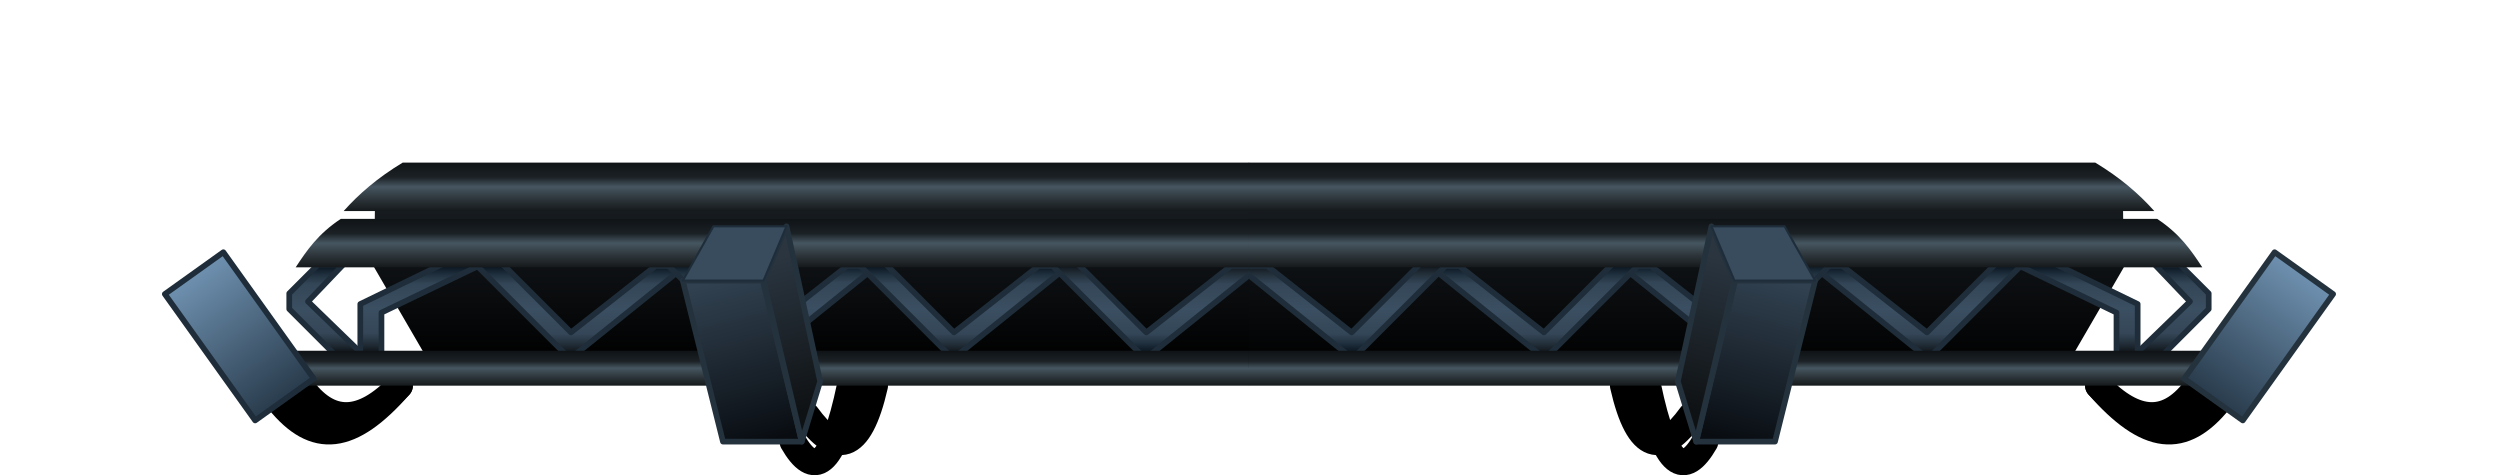 <?xml version="1.0" encoding="UTF-8" standalone="no"?>
<!DOCTYPE svg PUBLIC "-//W3C//DTD SVG 1.1//EN" "http://www.w3.org/Graphics/SVG/1.1/DTD/svg11.dtd">
<svg width="100%" height="100%" viewBox="0 0 1173 223" version="1.1" xmlns="http://www.w3.org/2000/svg" xmlns:xlink="http://www.w3.org/1999/xlink" xml:space="preserve" xmlns:serif="http://www.serif.com/" style="fill-rule:evenodd;clip-rule:evenodd;stroke-linecap:round;stroke-linejoin:round;stroke-miterlimit:1.5;">
    <g transform="matrix(1,0,0,1,-13.135,-275.633)">
        <g>
            <g transform="matrix(0.353,0,0,0.353,54.328,315.808)">
                <path d="M282.362,398.799C320.927,453.255 365.266,449.968 414.394,398.799" style="fill:none;stroke:black;stroke-width:35.37px;"/>
            </g>
            <g transform="matrix(0.353,0,0,0.353,54.328,315.808)">
                <path d="M253.755,418.609C301.582,477.773 348.963,473.427 414.394,398.799" style="fill:none;stroke:black;stroke-width:35.37px;"/>
            </g>
            <g transform="matrix(0.353,0,0,0.353,54.328,315.808)">
                <path d="M955.725,438.418C993.916,491.233 1025.36,489.171 1045.95,398.799" style="fill:none;stroke:black;stroke-width:35.37px;"/>
            </g>
            <g transform="matrix(0.353,0,0,0.353,54.328,315.808)">
                <path d="M937.24,473.454C964.205,520.428 989.935,511.453 1013.38,398.799" style="fill:none;stroke:black;stroke-width:35.37px;"/>
            </g>
            <g transform="matrix(0.353,0,0,0.353,54.328,315.808)">
                <g transform="matrix(0.952,0,0,1,10.746,-5.68434e-14)">
                    <path d="M388.496,241.495L470.328,375.59L1610,375.59L1610,155.737L389.699,155.737L388.496,241.495Z" style="fill:url(#_Linear1);"/>
                </g>
                <g>
                    <path d="M306.04,237.89L267.768,276.162L267.768,296.983L328.562,357.777L365.7,357.777L292.668,286.998L339.769,237.644L306.04,237.89Z" style="fill:url(#_Linear2);stroke:rgb(30,45,57);stroke-width:7.55px;"/>
                    <path d="M362.206,352.381L362.206,290.297L486.14,230.091L530.855,234.091L390.344,301.711L390.344,357.777L362.91,357.777L362.206,352.381Z" style="fill:url(#_Linear3);stroke:rgb(30,45,57);stroke-width:7.55px;"/>
                    <path d="M515.515,237.644L636.052,358.181L646.868,358.181L794.044,239.694L754.581,239.694L642.228,328.047L542.649,228.468L515.515,237.644Z" style="fill:url(#_Linear4);stroke:rgb(30,45,57);stroke-width:7.55px;"/>
                    <g transform="matrix(1,0,0,1,254.558,0)">
                        <path d="M515.515,237.644L636.052,358.181L646.868,358.181L794.044,239.694L754.581,239.694L642.228,328.047L542.649,228.468L515.515,237.644Z" style="fill:url(#_Linear5);stroke:rgb(30,45,57);stroke-width:7.55px;"/>
                    </g>
                    <g transform="matrix(1,0,0,1,509.115,0)">
                        <path d="M515.515,237.644L636.052,358.181L646.868,358.181L794.044,239.694L754.581,239.694L642.228,328.047L542.649,228.468L515.515,237.644Z" style="fill:url(#_Linear6);stroke:rgb(30,45,57);stroke-width:7.55px;"/>
                    </g>
                    <g transform="matrix(1,0,0,1,764.729,0)">
                        <path d="M515.515,237.644L636.052,358.181L646.868,358.181L794.044,239.694L754.581,239.694L642.228,328.047L542.649,228.468L515.515,237.644Z" style="fill:url(#_Linear7);stroke:rgb(30,45,57);stroke-width:7.55px;"/>
                    </g>
                </g>
                <g transform="matrix(0.952,0,0,1,10.746,16)">
                    <path d="M237.526,382.799L1610,382.799L1610,336.381L226.351,336.381C224.677,351.854 227.463,367.326 237.526,382.799Z" style="fill:url(#_Linear8);"/>
                </g>
                <g transform="matrix(0.877,0,0,1.389,131.729,-364.954)">
                    <path d="M237.526,382.799L1610,382.799L1610,336.381L327.138,336.381C288.938,350.933 260.435,366.557 237.526,382.799Z" style="fill:url(#_Linear9);"/>
                </g>
                <g transform="matrix(0.924,0,0,1.389,56.819,-290.17)">
                    <path d="M237.526,382.799L1610,382.799L1610,336.381L302.526,336.381C269.58,350.856 253.514,366.632 237.526,382.799Z" style="fill:url(#_Linear10);"/>
                </g>
            </g>
            <g transform="matrix(0.353,0,0,0.353,54.328,315.808)">
                <path d="M844.244,473.176L948.98,473.176L897.056,259.174L790.881,259.174L844.244,473.176Z" style="fill:url(#_Linear11);stroke:rgb(36,50,62);stroke-width:7.55px;"/>
            </g>
            <g transform="matrix(0.353,0,0,0.353,54.328,315.808)">
                <path d="M898.157,259.174L928.7,187.019L973.437,393.164L948.98,473.176L898.157,259.174Z" style="fill:url(#_Linear12);stroke:rgb(36,50,62);stroke-width:7.55px;"/>
            </g>
            <g transform="matrix(0.353,1.95938e-17,0,0.353,54.328,315.808)">
                <path d="M790.881,259.174L831.524,187.019L928.7,187.019L898.157,259.174L790.881,259.174Z" style="fill:rgb(56,76,93);stroke:rgb(30,45,57);stroke-width:2.83px;"/>
            </g>
            <g transform="matrix(0.256,-0.183,0.183,0.256,-45.927,430.391)">
                <rect x="383.634" y="208.676" width="107.276" height="231.606" style="fill:url(#_Linear13);stroke:rgb(30,45,57);stroke-width:8.49px;"/>
            </g>
        </g>
        <g transform="matrix(-1,0,0,1,1198.31,0)">
            <g transform="matrix(0.353,0,0,0.353,54.328,315.808)">
                <path d="M282.362,398.799C320.927,453.255 365.266,449.968 414.394,398.799" style="fill:none;stroke:black;stroke-width:35.37px;"/>
            </g>
            <g transform="matrix(0.353,0,0,0.353,54.328,315.808)">
                <path d="M253.755,418.609C301.582,477.773 348.963,473.427 414.394,398.799" style="fill:none;stroke:black;stroke-width:35.37px;"/>
            </g>
            <g transform="matrix(0.353,0,0,0.353,54.328,315.808)">
                <path d="M955.725,438.418C993.916,491.233 1025.36,489.171 1045.95,398.799" style="fill:none;stroke:black;stroke-width:35.37px;"/>
            </g>
            <g transform="matrix(0.353,0,0,0.353,54.328,315.808)">
                <path d="M937.24,473.454C964.205,520.428 989.935,511.453 1013.38,398.799" style="fill:none;stroke:black;stroke-width:35.37px;"/>
            </g>
            <g transform="matrix(0.353,0,0,0.353,54.328,315.808)">
                <g transform="matrix(0.952,0,0,1,10.746,-5.68434e-14)">
                    <path d="M388.496,241.495L470.328,375.59L1610,375.59L1610,155.737L389.699,155.737L388.496,241.495Z" style="fill:url(#_Linear14);"/>
                </g>
                <g>
                    <path d="M306.04,237.89L267.768,276.162L267.768,296.983L328.562,357.777L365.7,357.777L292.668,286.998L339.769,237.644L306.04,237.89Z" style="fill:url(#_Linear15);stroke:rgb(30,45,57);stroke-width:7.55px;"/>
                    <path d="M362.206,352.381L362.206,290.297L486.14,230.091L530.855,234.091L390.344,301.711L390.344,357.777L362.91,357.777L362.206,352.381Z" style="fill:url(#_Linear16);stroke:rgb(30,45,57);stroke-width:7.55px;"/>
                    <path d="M515.515,237.644L636.052,358.181L646.868,358.181L794.044,239.694L754.581,239.694L642.228,328.047L542.649,228.468L515.515,237.644Z" style="fill:url(#_Linear17);stroke:rgb(30,45,57);stroke-width:7.55px;"/>
                    <g transform="matrix(1,0,0,1,254.558,0)">
                        <path d="M515.515,237.644L636.052,358.181L646.868,358.181L794.044,239.694L754.581,239.694L642.228,328.047L542.649,228.468L515.515,237.644Z" style="fill:url(#_Linear18);stroke:rgb(30,45,57);stroke-width:7.55px;"/>
                    </g>
                    <g transform="matrix(1,0,0,1,509.115,0)">
                        <path d="M515.515,237.644L636.052,358.181L646.868,358.181L794.044,239.694L754.581,239.694L642.228,328.047L542.649,228.468L515.515,237.644Z" style="fill:url(#_Linear19);stroke:rgb(30,45,57);stroke-width:7.55px;"/>
                    </g>
                    <g transform="matrix(1,0,0,1,764.729,0)">
                        <clipPath id="_clip20">
                            <rect x="515.515" y="228.468" width="263.916" height="129.713"/>
                        </clipPath>
                        <g clip-path="url(#_clip20)">
                            <path d="M515.515,237.644L636.052,358.181L646.868,358.181L794.044,239.694L754.581,239.694L642.228,328.047L542.649,228.468L515.515,237.644Z" style="fill:url(#_Linear21);stroke:rgb(30,45,57);stroke-width:7.55px;"/>
                        </g>
                    </g>
                </g>
                <g transform="matrix(0.952,0,0,1,10.746,16)">
                    <path d="M237.526,382.799L1610,382.799L1610,336.381L226.351,336.381C224.677,351.854 227.463,367.326 237.526,382.799Z" style="fill:url(#_Linear22);"/>
                </g>
                <g transform="matrix(0.877,0,0,1.389,131.729,-364.954)">
                    <path d="M237.526,382.799L1610,382.799L1610,336.381L327.138,336.381C288.938,350.933 260.435,366.557 237.526,382.799Z" style="fill:url(#_Linear23);"/>
                </g>
                <g transform="matrix(0.924,0,0,1.389,56.819,-290.17)">
                    <path d="M237.526,382.799L1610,382.799L1610,336.381L302.526,336.381C269.58,350.856 253.514,366.632 237.526,382.799Z" style="fill:url(#_Linear24);"/>
                </g>
            </g>
            <g transform="matrix(0.353,0,0,0.353,54.328,315.808)">
                <path d="M844.244,473.176L948.98,473.176L897.056,259.174L790.881,259.174L844.244,473.176Z" style="fill:url(#_Linear25);stroke:rgb(36,50,62);stroke-width:7.55px;"/>
            </g>
            <g transform="matrix(0.353,0,0,0.353,54.328,315.808)">
                <path d="M898.157,259.174L928.7,187.019L973.437,393.164L948.98,473.176L898.157,259.174Z" style="fill:url(#_Linear26);stroke:rgb(36,50,62);stroke-width:7.55px;"/>
            </g>
            <g transform="matrix(0.353,1.95938e-17,0,0.353,54.328,315.808)">
                <path d="M790.881,259.174L831.524,187.019L928.7,187.019L898.157,259.174L790.881,259.174Z" style="fill:rgb(56,76,93);stroke:rgb(30,45,57);stroke-width:2.83px;"/>
            </g>
            <g transform="matrix(0.256,-0.183,0.183,0.256,-45.927,430.391)">
                <rect x="383.634" y="208.676" width="107.276" height="231.606" style="fill:url(#_Linear27);stroke:rgb(36,50,62);stroke-width:8.49px;"/>
            </g>
        </g>
    </g>
    <defs>
        <linearGradient id="_Linear1" x1="0" y1="0" x2="1" y2="0" gradientUnits="userSpaceOnUse" gradientTransform="matrix(1.32955e-14,-206.803,217.132,1.2663e-14,1111.39,366.175)"><stop offset="0" style="stop-color:black;stop-opacity:1"/><stop offset="1" style="stop-color:rgb(23,28,33);stop-opacity:1"/></linearGradient>
        <linearGradient id="_Linear2" x1="0" y1="0" x2="1" y2="0" gradientUnits="userSpaceOnUse" gradientTransform="matrix(6.73691e-15,-110.022,110.022,6.73691e-15,334.198,351.517)"><stop offset="0" style="stop-color:rgb(20,27,33);stop-opacity:1"/><stop offset="0.09" style="stop-color:rgb(36,49,60);stop-opacity:1"/><stop offset="0.2" style="stop-color:rgb(52,70,87);stop-opacity:1"/><stop offset="0.5" style="stop-color:rgb(59,79,98);stop-opacity:1"/><stop offset="0.8" style="stop-color:rgb(51,70,87);stop-opacity:1"/><stop offset="0.91" style="stop-color:rgb(32,48,62);stop-opacity:1"/><stop offset="1" style="stop-color:rgb(13,26,37);stop-opacity:1"/></linearGradient>
        <linearGradient id="_Linear3" x1="0" y1="0" x2="1" y2="0" gradientUnits="userSpaceOnUse" gradientTransform="matrix(6.73691e-15,-110.022,110.022,6.73691e-15,376.888,351.517)"><stop offset="0" style="stop-color:rgb(20,27,33);stop-opacity:1"/><stop offset="0.09" style="stop-color:rgb(36,49,60);stop-opacity:1"/><stop offset="0.2" style="stop-color:rgb(52,70,87);stop-opacity:1"/><stop offset="0.5" style="stop-color:rgb(59,79,98);stop-opacity:1"/><stop offset="0.8" style="stop-color:rgb(51,70,87);stop-opacity:1"/><stop offset="0.91" style="stop-color:rgb(32,48,62);stop-opacity:1"/><stop offset="1" style="stop-color:rgb(13,26,37);stop-opacity:1"/></linearGradient>
        <linearGradient id="_Linear4" x1="0" y1="0" x2="1" y2="0" gradientUnits="userSpaceOnUse" gradientTransform="matrix(6.78983e-15,-110.886,110.886,6.78983e-15,642.56,352.381)"><stop offset="0" style="stop-color:rgb(20,27,33);stop-opacity:1"/><stop offset="0.09" style="stop-color:rgb(36,49,60);stop-opacity:1"/><stop offset="0.2" style="stop-color:rgb(52,70,87);stop-opacity:1"/><stop offset="0.5" style="stop-color:rgb(59,79,98);stop-opacity:1"/><stop offset="0.8" style="stop-color:rgb(51,70,87);stop-opacity:1"/><stop offset="0.91" style="stop-color:rgb(32,48,62);stop-opacity:1"/><stop offset="1" style="stop-color:rgb(13,26,37);stop-opacity:1"/></linearGradient>
        <linearGradient id="_Linear5" x1="0" y1="0" x2="1" y2="0" gradientUnits="userSpaceOnUse" gradientTransform="matrix(6.89888e-15,-112.667,112.667,6.89888e-15,643.633,351.957)"><stop offset="0" style="stop-color:rgb(20,27,33);stop-opacity:1"/><stop offset="0.09" style="stop-color:rgb(36,49,60);stop-opacity:1"/><stop offset="0.2" style="stop-color:rgb(52,70,87);stop-opacity:1"/><stop offset="0.5" style="stop-color:rgb(59,79,98);stop-opacity:1"/><stop offset="0.8" style="stop-color:rgb(51,70,87);stop-opacity:1"/><stop offset="0.91" style="stop-color:rgb(32,48,62);stop-opacity:1"/><stop offset="1" style="stop-color:rgb(13,26,37);stop-opacity:1"/></linearGradient>
        <linearGradient id="_Linear6" x1="0" y1="0" x2="1" y2="0" gradientUnits="userSpaceOnUse" gradientTransform="matrix(6.78983e-15,-110.886,110.886,6.78983e-15,641.98,352.381)"><stop offset="0" style="stop-color:rgb(20,27,33);stop-opacity:1"/><stop offset="0.09" style="stop-color:rgb(36,49,60);stop-opacity:1"/><stop offset="0.2" style="stop-color:rgb(52,70,87);stop-opacity:1"/><stop offset="0.5" style="stop-color:rgb(59,79,98);stop-opacity:1"/><stop offset="0.8" style="stop-color:rgb(51,70,87);stop-opacity:1"/><stop offset="0.91" style="stop-color:rgb(32,48,62);stop-opacity:1"/><stop offset="1" style="stop-color:rgb(13,26,37);stop-opacity:1"/></linearGradient>
        <linearGradient id="_Linear7" x1="0" y1="0" x2="1" y2="0" gradientUnits="userSpaceOnUse" gradientTransform="matrix(6.78983e-15,110.886,-110.886,6.78983e-15,645.227,241.495)"><stop offset="0" style="stop-color:rgb(20,27,33);stop-opacity:1"/><stop offset="0.09" style="stop-color:rgb(36,49,60);stop-opacity:1"/><stop offset="0.2" style="stop-color:rgb(52,70,87);stop-opacity:1"/><stop offset="0.5" style="stop-color:rgb(59,79,98);stop-opacity:1"/><stop offset="0.8" style="stop-color:rgb(51,70,87);stop-opacity:1"/><stop offset="0.91" style="stop-color:rgb(32,48,62);stop-opacity:1"/><stop offset="1" style="stop-color:rgb(13,26,37);stop-opacity:1"/></linearGradient>
        <linearGradient id="_Linear8" x1="0" y1="0" x2="1" y2="0" gradientUnits="userSpaceOnUse" gradientTransform="matrix(2.84225e-15,-46.417,46.417,2.84225e-15,905.422,382.799)"><stop offset="0" style="stop-color:rgb(21,25,27);stop-opacity:1"/><stop offset="0.3" style="stop-color:rgb(50,60,66);stop-opacity:1"/><stop offset="0.5" style="stop-color:rgb(70,86,97);stop-opacity:1"/><stop offset="0.7" style="stop-color:rgb(27,33,37);stop-opacity:1"/><stop offset="1" style="stop-color:rgb(15,19,22);stop-opacity:1"/></linearGradient>
        <linearGradient id="_Linear9" x1="0" y1="0" x2="1" y2="0" gradientUnits="userSpaceOnUse" gradientTransform="matrix(2.84225e-15,-46.417,46.417,2.84225e-15,905.422,382.799)"><stop offset="0" style="stop-color:rgb(21,25,27);stop-opacity:1"/><stop offset="0.3" style="stop-color:rgb(50,60,66);stop-opacity:1"/><stop offset="0.5" style="stop-color:rgb(70,86,97);stop-opacity:1"/><stop offset="0.7" style="stop-color:rgb(27,33,37);stop-opacity:1"/><stop offset="1" style="stop-color:rgb(15,19,22);stop-opacity:1"/></linearGradient>
        <linearGradient id="_Linear10" x1="0" y1="0" x2="1" y2="0" gradientUnits="userSpaceOnUse" gradientTransform="matrix(2.84225e-15,-46.417,46.417,2.84225e-15,905.422,382.799)"><stop offset="0" style="stop-color:rgb(21,25,27);stop-opacity:1"/><stop offset="0.3" style="stop-color:rgb(50,60,66);stop-opacity:1"/><stop offset="0.5" style="stop-color:rgb(70,86,97);stop-opacity:1"/><stop offset="0.7" style="stop-color:rgb(27,33,37);stop-opacity:1"/><stop offset="1" style="stop-color:rgb(15,19,22);stop-opacity:1"/></linearGradient>
        <linearGradient id="_Linear11" x1="0" y1="0" x2="1" y2="0" gradientUnits="userSpaceOnUse" gradientTransform="matrix(55.563,214.28,-214.28,55.563,838.872,259.174)"><stop offset="0" style="stop-color:rgb(49,65,80);stop-opacity:1"/><stop offset="1" style="stop-color:rgb(9,13,18);stop-opacity:1"/></linearGradient>
        <linearGradient id="_Linear12" x1="0" y1="0" x2="1" y2="0" gradientUnits="userSpaceOnUse" gradientTransform="matrix(52.263,198.161,-198.161,52.263,910.389,230.882)"><stop offset="0" style="stop-color:rgb(42,53,64);stop-opacity:1"/><stop offset="1" style="stop-color:rgb(15,18,20);stop-opacity:1"/></linearGradient>
        <linearGradient id="_Linear13" x1="0" y1="0" x2="1" y2="0" gradientUnits="userSpaceOnUse" gradientTransform="matrix(-0.354,226.887,-227.113,-0.354,430.859,209.926)"><stop offset="0" style="stop-color:rgb(110,144,175);stop-opacity:1"/><stop offset="1" style="stop-color:rgb(42,61,78);stop-opacity:1"/></linearGradient>
        <linearGradient id="_Linear14" x1="0" y1="0" x2="1" y2="0" gradientUnits="userSpaceOnUse" gradientTransform="matrix(-1.41345e-14,-219.854,43.622,-2.54402e-15,1067.9,375.59)"><stop offset="0" style="stop-color:black;stop-opacity:1"/><stop offset="1" style="stop-color:rgb(23,28,33);stop-opacity:1"/></linearGradient>
        <linearGradient id="_Linear15" x1="0" y1="0" x2="1" y2="0" gradientUnits="userSpaceOnUse" gradientTransform="matrix(6.73691e-15,-110.022,110.022,6.73691e-15,334.198,351.517)"><stop offset="0" style="stop-color:rgb(20,27,33);stop-opacity:1"/><stop offset="0.09" style="stop-color:rgb(36,49,60);stop-opacity:1"/><stop offset="0.2" style="stop-color:rgb(52,70,87);stop-opacity:1"/><stop offset="0.5" style="stop-color:rgb(59,79,98);stop-opacity:1"/><stop offset="0.8" style="stop-color:rgb(51,70,87);stop-opacity:1"/><stop offset="0.91" style="stop-color:rgb(32,48,62);stop-opacity:1"/><stop offset="1" style="stop-color:rgb(13,26,37);stop-opacity:1"/></linearGradient>
        <linearGradient id="_Linear16" x1="0" y1="0" x2="1" y2="0" gradientUnits="userSpaceOnUse" gradientTransform="matrix(6.73691e-15,-110.022,110.022,6.73691e-15,376.888,351.517)"><stop offset="0" style="stop-color:rgb(20,27,33);stop-opacity:1"/><stop offset="0.09" style="stop-color:rgb(36,49,60);stop-opacity:1"/><stop offset="0.2" style="stop-color:rgb(52,70,87);stop-opacity:1"/><stop offset="0.5" style="stop-color:rgb(59,79,98);stop-opacity:1"/><stop offset="0.8" style="stop-color:rgb(51,70,87);stop-opacity:1"/><stop offset="0.91" style="stop-color:rgb(32,48,62);stop-opacity:1"/><stop offset="1" style="stop-color:rgb(13,26,37);stop-opacity:1"/></linearGradient>
        <linearGradient id="_Linear17" x1="0" y1="0" x2="1" y2="0" gradientUnits="userSpaceOnUse" gradientTransform="matrix(6.78983e-15,-110.886,110.886,6.78983e-15,642.56,352.381)"><stop offset="0" style="stop-color:rgb(20,27,33);stop-opacity:1"/><stop offset="0.09" style="stop-color:rgb(36,49,60);stop-opacity:1"/><stop offset="0.2" style="stop-color:rgb(52,70,87);stop-opacity:1"/><stop offset="0.5" style="stop-color:rgb(59,79,98);stop-opacity:1"/><stop offset="0.8" style="stop-color:rgb(51,70,87);stop-opacity:1"/><stop offset="0.91" style="stop-color:rgb(32,48,62);stop-opacity:1"/><stop offset="1" style="stop-color:rgb(13,26,37);stop-opacity:1"/></linearGradient>
        <linearGradient id="_Linear18" x1="0" y1="0" x2="1" y2="0" gradientUnits="userSpaceOnUse" gradientTransform="matrix(6.89888e-15,-112.667,112.667,6.89888e-15,643.633,351.957)"><stop offset="0" style="stop-color:rgb(20,27,33);stop-opacity:1"/><stop offset="0.09" style="stop-color:rgb(36,49,60);stop-opacity:1"/><stop offset="0.2" style="stop-color:rgb(52,70,87);stop-opacity:1"/><stop offset="0.5" style="stop-color:rgb(59,79,98);stop-opacity:1"/><stop offset="0.8" style="stop-color:rgb(51,70,87);stop-opacity:1"/><stop offset="0.91" style="stop-color:rgb(32,48,62);stop-opacity:1"/><stop offset="1" style="stop-color:rgb(13,26,37);stop-opacity:1"/></linearGradient>
        <linearGradient id="_Linear19" x1="0" y1="0" x2="1" y2="0" gradientUnits="userSpaceOnUse" gradientTransform="matrix(6.78983e-15,-110.886,110.886,6.78983e-15,641.98,352.381)"><stop offset="0" style="stop-color:rgb(20,27,33);stop-opacity:1"/><stop offset="0.09" style="stop-color:rgb(36,49,60);stop-opacity:1"/><stop offset="0.2" style="stop-color:rgb(52,70,87);stop-opacity:1"/><stop offset="0.5" style="stop-color:rgb(59,79,98);stop-opacity:1"/><stop offset="0.8" style="stop-color:rgb(51,70,87);stop-opacity:1"/><stop offset="0.91" style="stop-color:rgb(32,48,62);stop-opacity:1"/><stop offset="1" style="stop-color:rgb(13,26,37);stop-opacity:1"/></linearGradient>
        <linearGradient id="_Linear21" x1="0" y1="0" x2="1" y2="0" gradientUnits="userSpaceOnUse" gradientTransform="matrix(6.78983e-15,110.886,-110.886,6.78983e-15,645.227,241.495)"><stop offset="0" style="stop-color:rgb(20,27,33);stop-opacity:1"/><stop offset="0.09" style="stop-color:rgb(36,49,60);stop-opacity:1"/><stop offset="0.2" style="stop-color:rgb(52,70,87);stop-opacity:1"/><stop offset="0.5" style="stop-color:rgb(59,79,98);stop-opacity:1"/><stop offset="0.8" style="stop-color:rgb(51,70,87);stop-opacity:1"/><stop offset="0.91" style="stop-color:rgb(32,48,62);stop-opacity:1"/><stop offset="1" style="stop-color:rgb(13,26,37);stop-opacity:1"/></linearGradient>
        <linearGradient id="_Linear22" x1="0" y1="0" x2="1" y2="0" gradientUnits="userSpaceOnUse" gradientTransform="matrix(2.84225e-15,-46.417,46.417,2.84225e-15,905.422,382.799)"><stop offset="0" style="stop-color:rgb(21,25,27);stop-opacity:1"/><stop offset="0.3" style="stop-color:rgb(50,60,66);stop-opacity:1"/><stop offset="0.5" style="stop-color:rgb(70,86,97);stop-opacity:1"/><stop offset="0.7" style="stop-color:rgb(27,33,37);stop-opacity:1"/><stop offset="1" style="stop-color:rgb(15,19,22);stop-opacity:1"/></linearGradient>
        <linearGradient id="_Linear23" x1="0" y1="0" x2="1" y2="0" gradientUnits="userSpaceOnUse" gradientTransform="matrix(2.84225e-15,-46.417,46.417,2.84225e-15,905.422,382.799)"><stop offset="0" style="stop-color:rgb(21,25,27);stop-opacity:1"/><stop offset="0.3" style="stop-color:rgb(50,60,66);stop-opacity:1"/><stop offset="0.5" style="stop-color:rgb(70,86,97);stop-opacity:1"/><stop offset="0.7" style="stop-color:rgb(27,33,37);stop-opacity:1"/><stop offset="1" style="stop-color:rgb(15,19,22);stop-opacity:1"/></linearGradient>
        <linearGradient id="_Linear24" x1="0" y1="0" x2="1" y2="0" gradientUnits="userSpaceOnUse" gradientTransform="matrix(2.84225e-15,-46.417,46.417,2.84225e-15,905.422,382.799)"><stop offset="0" style="stop-color:rgb(21,25,27);stop-opacity:1"/><stop offset="0.3" style="stop-color:rgb(50,60,66);stop-opacity:1"/><stop offset="0.5" style="stop-color:rgb(70,86,97);stop-opacity:1"/><stop offset="0.7" style="stop-color:rgb(27,33,37);stop-opacity:1"/><stop offset="1" style="stop-color:rgb(15,19,22);stop-opacity:1"/></linearGradient>
        <linearGradient id="_Linear25" x1="0" y1="0" x2="1" y2="0" gradientUnits="userSpaceOnUse" gradientTransform="matrix(55.563,214.28,-214.28,55.563,838.872,259.174)"><stop offset="0" style="stop-color:rgb(49,65,80);stop-opacity:1"/><stop offset="1" style="stop-color:rgb(9,13,18);stop-opacity:1"/></linearGradient>
        <linearGradient id="_Linear26" x1="0" y1="0" x2="1" y2="0" gradientUnits="userSpaceOnUse" gradientTransform="matrix(52.263,198.161,-198.161,52.263,910.389,230.882)"><stop offset="0" style="stop-color:rgb(42,53,64);stop-opacity:1"/><stop offset="1" style="stop-color:rgb(15,18,20);stop-opacity:1"/></linearGradient>
        <linearGradient id="_Linear27" x1="0" y1="0" x2="1" y2="0" gradientUnits="userSpaceOnUse" gradientTransform="matrix(-0.354,226.887,-227.113,-0.354,430.859,209.926)"><stop offset="0" style="stop-color:rgb(110,144,175);stop-opacity:1"/><stop offset="1" style="stop-color:rgb(42,61,78);stop-opacity:1"/></linearGradient>
    </defs>
</svg>

